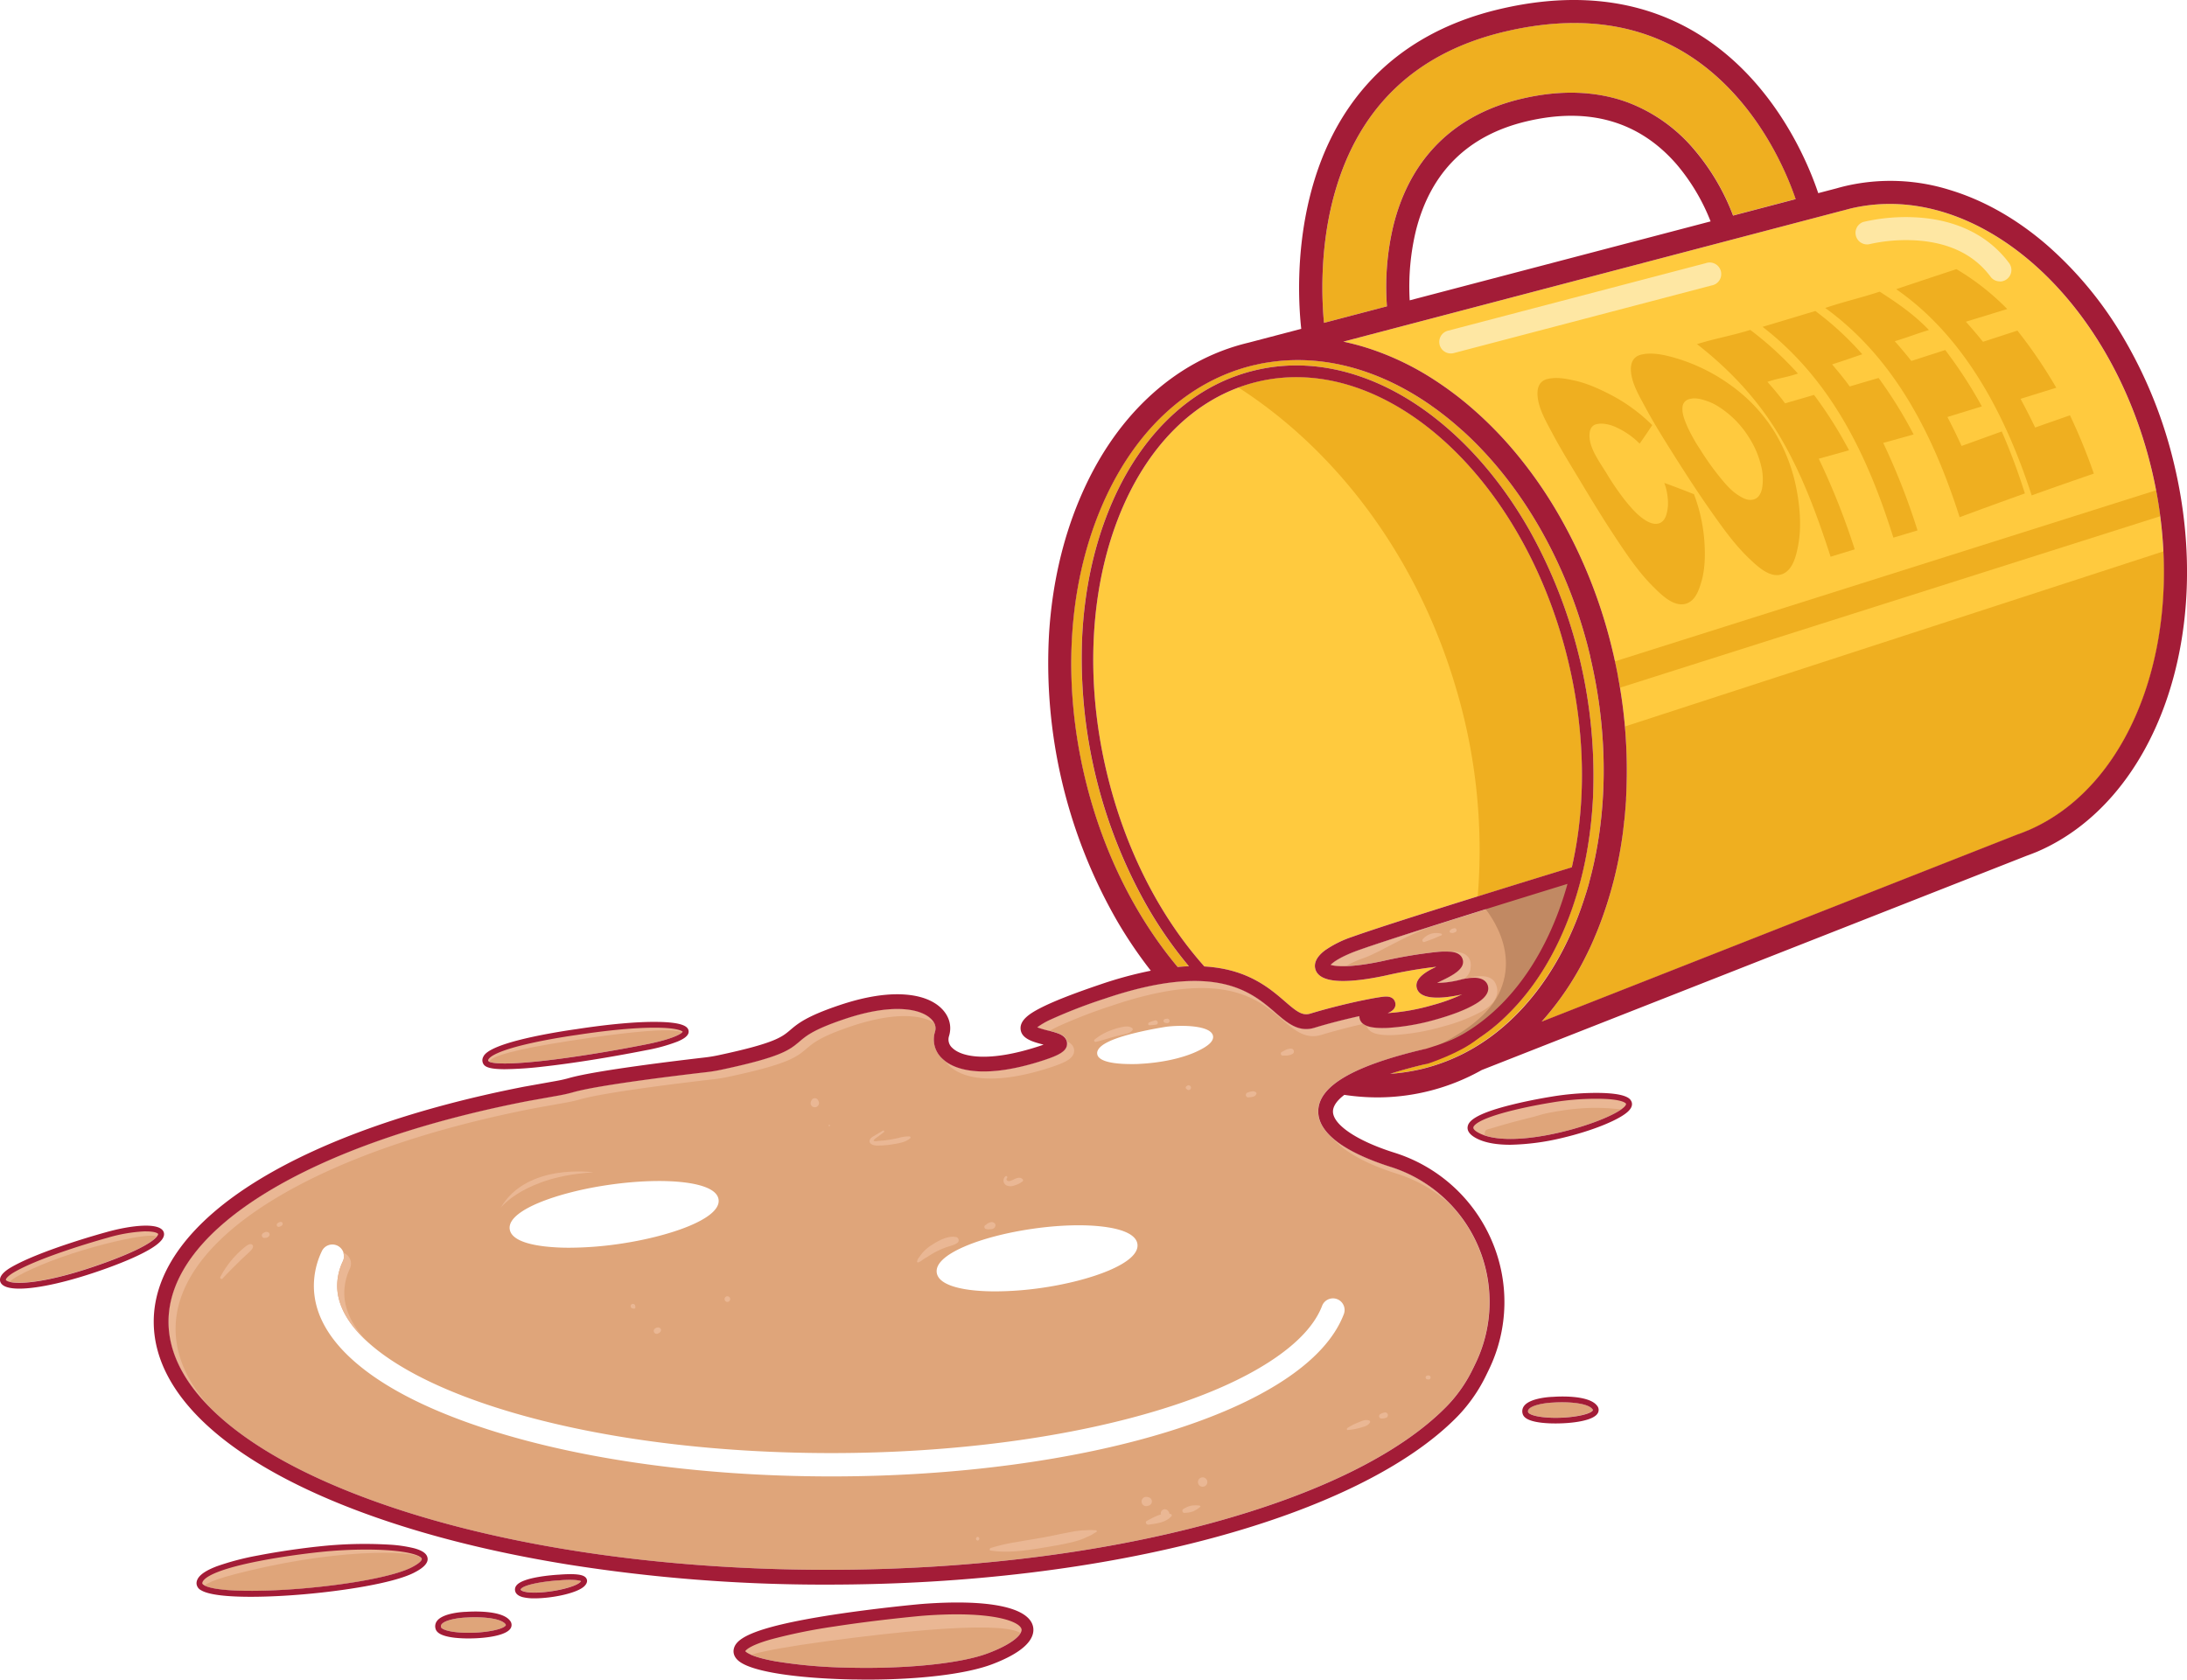 <svg xmlns="http://www.w3.org/2000/svg" width="1080" height="829.68" viewBox="0 0 1080 829.68"><g id="Слой_2" data-name="Слой 2"><g id="coffee_324782698"><g id="coffee_324782698-2" data-name="coffee_324782698"><path d="M1062.61 232.33c18.63 78.47-7.67 154.94-61.16 177.87h-.07c-1.48.63-3 1.24-4.57 1.8h-.08L761.3 504.65a145.39 145.39.0 0 0 22.05-32.73l.15-.3c.45-.9.89-1.8 1.32-2.72l.24-.52c.34-.73.68-1.46 1-2.2l.42-.92c.35-.77.68-1.55 1-2.34l.44-1c.06-.16.13-.31.19-.47.28-.66.56-1.33.83-2 .09-.22.17-.44.26-.67a199.47 199.47.0 0 0 12.43-49v-.19c.14-1.14.27-2.27.4-3.41l.06-.61c.12-1.08.23-2.16.33-3.25l.06-.67c.09-1 .17-1.93.25-2.9.0-.2.0-.4.0-.6.06-.74.11-1.49.16-2.24l.06-1c0-.25.0-.5.05-.75.06-1.13.12-2.26.17-3.39.0-.13.0-.26.0-.38a248.38 248.38.0 0 0-4.15-56.14v-.18l-.3-1.58c0-.22-.09-.44-.13-.66l-.27-1.34c-.06-.3-.12-.6-.19-.91l-.24-1.18-.24-1.1c-.07-.34-.15-.69-.22-1l-.3-1.35-.18-.81-.51-2.17a249.72 249.72.0 0 0-27.46-69 218.27 218.27.0 0 0-21.45-30.38l-1.49-1.74a188.61 188.61.0 0 0-19.76-19.72 166.56 166.56.0 0 0-18.23-13.64 137.52 137.52.0 0 0-32.69-15.57l-1.73-.54c-.76-.23-1.53-.44-2.29-.66l-.63-.18-1.89-.5-.44-.12-2.26-.55-.57-.13-1.81-.4-.38-.08L910 104h.12c1.27-.36 2.51-.69 3.71-1C975.49 88.39 1042.22 146.4 1062.61 232.33z" fill="#ffca3e"/><path d="M886.78 98.32l-30.91 8.12a110.67 110.67.0 0 0-19-32.36A79.72 79.72.0 0 0 803.84 50.6c-15.58-5.74-33.24-6.35-52.51-1.8C732.9 53.14 718 61.72 706.87 74.27c-8.83 10-15.15 22.51-18.78 37.14a130.18 130.18.0 0 0-3.2 39.91l-31.09 8.16c-1-10.92-2.13-34.73 4.22-60 11.33-45 40-73.28 85.26-83.93C791 4.36 829.84 15.59 858.72 49 875 67.73 883.45 88.66 886.78 98.32z" fill="#efaf20"/><path d="M803 545.19c.19.33-.34 1-.58 1.28-2.85 3.32-15.55 9-31.85 12.85-17.91 4.21-32.5 4.37-40 .44-2-1-3-2-2.91-2.81s1.52-4 19.29-8.41c9.63-2.4 19.24-3.9 19.34-3.92h0a132.58 132.58.0 0 1 22-1.87h.15C801.21 542.76 802.84 544.94 803 545.19z" fill="#dfa57a"/><path d="M786.64 394.43a248.62 248.62.0 0 0-31.52-132.78c-10.8-18.94-23.7-35.2-38.33-48.34s-30.43-22.59-46.75-27.9c-17-5.53-33.88-6.38-50.18-2.51s-31 12.21-43.7 24.8c-12.19 12.07-22 27.52-29.22 45.93S535.55 292.27 534.42 314a248.43 248.43.0 0 0 31.51 132.78 206.34 206.34.0 0 0 21.12 30.48c-1.83.06-3.69.17-5.58.34-20.73-24.79-37.09-57-45.82-93.76-11.1-46.77-8.33-93.8 7.8-132.43 15.87-38 42.79-63.26 75.81-71.09h.08l1.41-.32.48-.11 1-.22.5-.09 1.08-.21.42-.08 1.35-.23h.14c27.53-4.5 55.67 3.59 80.8 21.14h.06l1.25.89 1.27.92.87.64 1.74 1.31.35.26q3.43 2.64 6.82 5.55c1 .81 1.88 1.63 2.81 2.46l.27.24 1 .87.66.61.47.44c27.08 25.25 49 62.07 60.19 105.62v.09c.15.62.31 1.24.47 1.86l.09.38c.17.67.33 1.34.49 2a1.6 1.6.0 0 0 0 .21h0c.28 1.18.55 2.36.81 3.53l.09.41c8.06 36.64 7.57 74.22-1.36 107v.09c-.3 1.08-.6 2.16-.91 3.23.0.08.0.16-.08.24-.31 1.07-.64 2.14-1 3.19a1 1 0 0 1-.05.16c-10.89 34.53-31 61.51-56.53 76h0a93.33 93.33.0 0 1-39.88 12c5.26-1.69 11.48-3.4 18.85-5.11l-.19-.79a92.26 92.26.0 0 0 39.74-23.75c12.19-12.08 22-27.53 29.22-45.93S785.5 416.21 786.64 394.43z" fill="#efaf20"/><path d="M786.35 696c.3.41.23.54.18.64-1.37 2.41-14.07 4.55-24.71 3.35-5.53-.62-7.09-1.91-7.22-2.35a1.56 1.56.0 0 1 .21-1.46c1.6-2.23 8.37-3.26 12.26-3.39h.06c1.25-.09 2.69-.14 4.21-.14C777.26 692.65 784.41 693.47 786.35 696z" fill="#dfa57a"/><path d="M774.09 436.68q-2.31 8.25-5.36 16.06c-13.53 34.55-36.46 57.88-64.88 66.15l-.15-.67c-35 8.12-52.27 18-52.74 30.31-.23 5.84 3.42 11.41 10.84 16.57 6 4.17 14.5 8.06 24.6 11.23a70 70 0 0 1 42.36 96.86c-.6 1.26-1.23 2.55-1.87 3.84a69.74 69.74.0 0 1-8.38 13l-.1.12c-1.41 1.73-2.78 3.27-4.19 4.71-22.91 23.29-63.42 43.26-117.16 57.77-55.29 14.92-120.41 22.81-188.33 22.81-87.49.0-169.69-13-231.45-36.72-29.81-11.43-53.16-24.69-69.4-39.41s-24.67-30.45-24.67-46.41c0-22.44 16.72-44.51 48.36-63.85s76.21-34.9 129.23-45.2l15.11-2.7c2.5-.45 4.93-1 7.22-1.65 12.86-3.64 53.53-8.49 65.7-9.89 2.41-.27 4.84-.67 7.21-1.17 29.78-6.33 33.81-9.75 38.91-14.08 3.22-2.74 6.88-5.85 21.83-10.89 23.62-8 37.67-5.34 43-.21 2 1.91 2.64 4.1 2 6.34a12.85 12.85.0 0 0 3.48 13.24c3.89 3.81 10.18 6 18.2 6.37 8.81.39 19.43-1.41 31.56-5.35 8-2.61 12.08-4.64 12-8.49-.07-2.15-1.54-3.79-4.35-4.86a45.31 45.31.0 0 0-4.94-1.44 51.61 51.61.0 0 1-5.44-1.61 37.1 37.1.0 0 1 6.8-3.92 253.3 253.3.0 0 1 26.59-10.26c54.73-18.55 72.43-3.26 84.15 6.86 5.92 5.12 11.51 10 19.49 7.51 7.2-2.21 15.35-4.24 22.06-5.72a4.66 4.66.0 0 0 .2 1.48c1.07 3.35 5.26 4.7 13.62 4.35a110.83 110.83.0 0 0 24.24-4.24A85.24 85.24.0 0 0 728 496.3c2-1.13 8-4.59 6.78-9.28-.36-1.37-1.62-3.71-6-4a26.75 26.75.0 0 0-7.85 1 49.68 49.68.0 0 1-11.19 1.53c.69-.38 1.51-.81 2.5-1.28 5.67-2.7 11.58-6 10-10.56-.68-2-2.54-3.19-5.53-3.54a38 38 0 0 0-7.26.08A232.16 232.16.0 0 0 683 474.69c-15.92 3.43-23.41 2.74-25.89 1.92 1.28-1.37 4.93-4.05 13.07-7C689.44 462.75 754.83 442.59 774.09 436.68zM663.62 649.15a5.74 5.74.0 1 0-10.73-4.1c-3.62 9.45-12.24 18.67-25.64 27.4C613.62 681.34 595.7 689.28 574 696c-45.07 14-103.09 21.78-163.36 21.78-66.11.0-128.19-9.08-174.79-25.58-44.08-15.6-69.36-36.42-69.36-57.12a28.35 28.35.0 0 1 2.78-12 5.75 5.75.0 1 0-10.43-4.83A39.82 39.82.0 0 0 155 635.12c0 13.73 7.3 26.79 21.69 38.84 13.12 11 31.73 20.77 55.33 29.12 47.8 16.92 111.23 26.23 178.62 26.23 61.4.0 120.64-7.91 166.78-22.3 22.72-7.07 41.6-15.46 56.12-24.93C649 672 659.12 660.92 663.62 649.15zM590.55 519.62c6.37-2.88 9.12-5.54 8.41-8.15-1.32-4.84-14.51-5.23-22.51-4.35h0c-.07.0-7.78 1.15-15.74 3.09-11.14 2.72-17.23 5.57-18.62 8.72a3 3 0 0 0 .71 3.51c2.72 2.69 10.46 3.18 15.76 3.18 1.79.0 3.29.0 4.24-.1C573.23 525 583.36 522.86 590.55 519.62zM514.24 636.2c24-3.42 48.8-12.19 47.45-21.69-.61-4.28-6.37-7.23-16.65-8.54-9.57-1.22-22-.87-35 1s-25 5-33.85 8.83c-9.51 4.14-14.21 8.58-13.6 12.86.92 6.49 13.47 9.24 29 9.24A164.54 164.54.0 0 0 514.24 636.2zM305.37 614.52c25-3.57 50.83-12.49 49.48-22-.78-5.44-9.82-7.62-17.28-8.49-9.95-1.16-22.86-.74-36.38 1.18s-26 5.14-35.26 9c-6.91 2.92-15 7.54-14.21 13s9.82 7.61 17.27 8.48a105.93 105.93.0 0 0 12.16.65A174.53 174.53.0 0 0 305.37 614.52z" fill="#dfa57a"/><path d="M504.48 804.73c.41 1.79-2.52 6.59-16.46 11.91-13.49 5.14-41.14 7.93-70.45 7.1a246.06 246.06.0 0 1-34.58-3.1c-11.9-2.14-14.48-4.44-14.94-5 .36-.6 2.43-3 13.33-6a267.77 267.77.0 0 1 30.55-6.18c21.6-3.35 43.14-5.27 43.81-5.33C489.59 795.49 503.6 800.78 504.48 804.73z" fill="#dfa57a"/><path d="M323.58 507.65c9.7.0 13 1.35 13.55 2-.51.93-4.59 3.59-18.49 6.33-18.13 3.58-36.65 6.52-50.81 8.08-23.91 2.64-26.42.39-26.62.15a.76.76.0 0 1 0-.82c.58-1.19 4-4.39 22.75-8.42 10.57-2.28 20.85-3.67 20.95-3.69h0c15.27-2.35 28.48-3.58 38.25-3.58z" fill="#dfa57a"/><path d="M287 781a2.11 2.11.0 0 1-.32.39c-3.37 3.48-21.34 6.54-27.86 4.75-1.22-.34-1.61-.74-1.65-.9s0-.17.12-.38c1.72-2.3 12.29-3.88 19.24-4.27h.06c1.66-.16 3.33-.23 4.83-.23C284.07 780.39 286.24 780.62 287 781z" fill="#dfa57a"/><path d="M249.56 802.23c.31.41.23.54.18.64-1.37 2.4-14.07 4.54-24.71 3.35-5.53-.62-7.08-1.91-7.22-2.35a1.56 1.56.0 0 1 .21-1.46c1.61-2.23 8.38-3.27 12.26-3.39h.06c1.26-.09 2.7-.14 4.22-.14C240.49 798.87 247.62 799.68 249.56 802.23z" fill="#dfa57a"/><path d="M208.31 770c.16.54-.72 2-5.07 4.28-8.29 4.25-29.47 8.34-54 10.43-24.05 2-43.55 1.38-48.5-1.64-.26-.16-.86-.57-.86-.93.0-1.29 2-5.9 28.14-11 14.43-2.82 29.06-4.35 29.21-4.36h0a221.42 221.42.0 0 1 23.54-1.3c3.89.0 7.61.11 11 .36C204.12 766.69 208 768.83 208.31 770z" fill="#dfa57a"/><path d="M78.12 609.6s.15 4.54-26 14c-17.84 6.49-29.59 8.81-36.31 9.61-9.65 1.16-12.64-.34-12.93-1-.11-.24.33-1.68 4.39-4 14.39-8.2 45.41-16.73 45.72-16.81h0a78.22 78.22.0 0 1 18.17-3.18h.88C76.71 608.3 78 609.31 78.12 609.6z" fill="#dfa57a"/><path d="M774.54 327.17c8.31 35 8.79 70.07 1.65 101.24-10.33 3.16-87.19 26.75-108.46 34.37a53.31 53.31.0 0 0-13.44 6.67c-5 3.76-5.36 7.12-4.74 9.26 1 3.56 4.93 5.52 11.64 5.83 5.87.27 13.73-.65 23.36-2.72a228.67 228.67.0 0 1 24.71-4.26l-.19.09c-3.36 1.6-11.25 5.36-9.3 10.84 2.36 6.66 16.91 3.95 22.25 2.71a88.23 88.23.0 0 1-14.68 5.31 103.56 103.56.0 0 1-22.08 3.94l.77-.35c3.57-1.7 3.2-4.17 2.87-5.15-.42-1.29-1.59-2.79-4.7-2.67-.79.0-1.82.15-3.16.34-2.4.36-5.69 1-9.51 1.8-8.32 1.78-17.47 4.12-24.48 6.27-3.95 1.21-6.87-1.11-12.59-6.06-6.13-5.29-14.53-12.56-28.74-15.73a69.66 69.66.0 0 0-11-1.5c-22.5-25.28-39.39-58.73-48.26-96.1-21.68-91.37 11.82-177.85 74.68-192.77a82 82 0 0 1 19-2.21C697.33 186.32 755 244.93 774.54 327.17z" fill="#ffca3e"/><path d="M720.72 491.82l1.3-.62-1.21.27z" fill="#efaf20"/><path d="M774.54 327.17C755 244.93 697.33 186.32 640.15 186.32a82 82 0 0 0-19 2.21 79.75 79.75.0 0 0-9.55 2.9c48.17 31 87.84 82.84 107.14 147.57a280.24 280.24.0 0 1 11 103.75c21.73-6.78 41.5-12.85 46.39-14.34C783.33 397.24 782.85 362.16 774.54 327.17z" fill="#efaf20"/><path d="M1064.72 242.19 797.59 326.66c0 .22.09.44.14.66l.24 1.1.24 1.18c.07.31.13.61.19.91l.27 1.34c0 .22.08.44.13.66l.3 1.58v.18c.34 1.8.65 3.59 1 5.39L1066.77 255Q1065.95 248.63 1064.72 242.19z" fill="#efaf20"/><path d="M803.28 390.41c0 .12.0.25.0.38.0 1.13-.11 2.26-.17 3.39.0.25.0.5-.05.75l-.06 1c0 .75-.1 1.5-.16 2.24.0.2.0.4.0.6-.08 1-.16 1.93-.25 2.9l-.06.67c-.1 1.09-.21 2.17-.33 3.25l-.06.61c-.13 1.14-.26 2.27-.4 3.41v.19a199.47 199.47.0 0 1-12.43 49c-.09.23-.17.45-.26.67-.27.67-.55 1.34-.83 2-.06.16-.13.31-.19.47l-.44 1c-.34.79-.67 1.57-1 2.34l-.42.92c-.33.74-.67 1.47-1 2.2l-.24.52c-.43.92-.87 1.82-1.32 2.72l-.15.3a145.39 145.39.0 0 1-22.05 32.73l235.43-92.59h.08c1.55-.56 3.09-1.17 4.57-1.8h.07c44.32-19 70-74.75 66.87-137.94L802.53 358.84A243.5 243.5.0 0 1 803.28 390.41z" fill="#efaf20"/><path d="M679.55 528S727.89 515.52 740 491.2s-9.67-46.06-9.67-46.06l47.86-13.78s-12.09 45.25-28 59.84S716.53 522 679.55 528z" fill="#c18963"/><path d="M722.34 474.09c1.08 4.37-4.64 7.52-10.13 10.14-1 .47-1.81.9-2.5 1.28A49.68 49.68.0 0 0 720.9 484c.72-.18 1.42-.33 2.09-.46 2.26-1.81 3.57-3.89 2.73-6.35A4.92 4.92.0 0 0 722.34 474.09z" fill="#eab794"/><path d="M170 619a4.34 4.34.0 0 0-.5-.2 5.72 5.72.0 0 1-.2 4.33 28.35 28.35.0 0 0-2.78 12c0 9.21 5 18.43 14.42 27.21-7.15-7.72-10.92-15.72-10.92-23.71a28.32 28.32.0 0 1 2.78-12A5.75 5.75.0 0 0 170 619z" fill="#eab794"/><path d="M664.49 477.26a56.67 56.67.0 0 1 9.2-4.11c8.44-3 22.53-12.54 37.91-17 0 0-31.77 10.08-41.41 13.54-8.14 2.91-11.79 5.59-13.07 7A23 23 0 0 0 664.49 477.26z" fill="#eab794"/><path d="M688.57 511.27A110.83 110.83.0 0 0 712.81 507a85.24 85.24.0 0 0 18.64-7.23c2-1.13 8-4.59 6.78-9.28a5 5 0 0 0-3.51-3.53v0c1.22 4.69-4.8 8.15-6.78 9.28a85.24 85.24.0 0 1-18.64 7.23 110.83 110.83.0 0 1-24.24 4.24c-4.58.19-7.91-.13-10.16-1a.94.94.0 0 1 0 .16C676 510.27 680.21 511.61 688.57 511.27z" fill="#eab794"/><path d="M468.67 526.35c3.89 3.81 10.18 6 18.19 6.37 8.82.39 19.44-1.41 31.57-5.35 8-2.61 12.08-4.64 12-8.49-.06-2-1.29-3.51-3.66-4.58a4.87 4.87.0 0 1 .17 1.08c.12 3.85-3.93 5.88-12 8.49-12.13 3.94-22.75 5.74-31.56 5.35-6.87-.3-12.46-2-16.37-4.83A15.22 15.22.0 0 0 468.67 526.35z" fill="#eab794"/><path d="M518.26 509.25c1.06-.62 2.43-1.35 4.2-2.2A253.84 253.84.0 0 1 549 496.79c54.74-18.55 72.44-3.26 84.15 6.86 5.93 5.12 11.52 10 19.5 7.51 6.64-2 14.08-3.92 20.46-5.36a4.73 4.73.0 0 1-1.7-2.38 4.66 4.66.0 0 1-.2-1.48c-6.71 1.48-14.86 3.51-22.06 5.72-8 2.44-13.57-2.39-19.49-7.51C618 490 600.28 474.74 545.55 493.29A253.3 253.3.0 0 0 519 503.55a37.1 37.1.0 0 0-6.8 3.92 51.61 51.61.0 0 0 5.44 1.61z" fill="#eab794"/><path d="M86.71 656.41c0-22.44 16.72-44.51 48.36-63.85s76.21-34.9 129.23-45.2l15.11-2.7c2.5-.45 4.93-1 7.21-1.65 12.86-3.64 53.54-8.49 65.71-9.89 2.41-.27 4.84-.67 7.21-1.17 29.78-6.33 33.81-9.75 38.91-14.08 3.22-2.74 6.88-5.85 21.83-10.89 21.11-7.13 34.57-5.77 41-1.75a7.7 7.7.0 0 0-1.51-2c-5.28-5.13-19.33-7.76-43 .21-14.95 5-18.61 8.15-21.83 10.89-5.1 4.33-9.13 7.75-38.91 14.08-2.37.5-4.8.9-7.21 1.17-12.17 1.4-52.84 6.25-65.7 9.89-2.29.65-4.72 1.2-7.22 1.65l-15.11 2.7c-53 10.3-97.7 25.93-129.23 45.2s-48.36 41.41-48.36 63.85c0 15.18 7.51 30 22.33 44.23C93 684 86.71 670.34 86.71 656.41z" fill="#eab794"/><path d="M716.78 595.48a70.36 70.36.0 0 0-30.38-19.15c-10.1-3.17-18.61-7.06-24.6-11.23-1.2-.83-2.3-1.68-3.3-2.53a34.21 34.21.0 0 0 6.8 6c6 4.17 14.5 8.06 24.6 11.23A70.35 70.35.0 0 1 716.78 595.48z" fill="#eab794"/><path d="M725.82 479.8s3.68-10.18-9.13-9.67S725.82 479.8 725.82 479.8z" fill="#eab794"/><path d="M736.77 495.7s4.63-4.44 1.62-10.19-13.67-2.28-13.67-2.28l4.13 8z" fill="#eab794"/><path d="M244.65 526.53s-18.19-3.87 36.21-12.31 58.77-4.94 55.55-2.05c0 0 5.72-3-1-4.52s-36-2.84-56.72 2.9-36.88 8.43-38.4 11.73S244.65 526.53 244.65 526.53z" fill="#eab794"/><path d="M247.26 596.62s11.86-15.63 45.81-17.51C293.07 579.11 260.2 574.26 247.26 596.62z" fill="#eab794"/><path d="M105.66 785.85S84.23 784.19 131.22 774s83.26-7.53 76.31-2.64c0 0 6.53-3.55-3.76-5.94s-36-.3-48.59.0S110 772 104 775.65 93.07 784.12 105.66 785.85z" fill="#eab794"/><path d="M6.8 635.52S-4.67 635.52 20 625s67-19.62 56-11.46c0 0 10.2-6.14-3-6.39s-37.32 6-44.36 10.33S1 627.81 2.1 632.32 6.8 635.52 6.8 635.52z" fill="#eab794"/><path d="M381.63 823.89s-50-2.9 27.3-13.26 101.11-7.39 95.59.0c0 0 16.7-16.34-28.24-16S388.37 804.88 382 806.3 350.44 814.53 381.63 823.89z" fill="#eab794"/><path d="M409.3 556.17l.31.05c.37.06.43-.5.07-.5h-.32a.26.26.0 0 0 0 .51h.32c.36.0.31-.56-.07-.5h-.31a.2.2.0 0 0 0 .39z" fill="#eab794"/><path d="M400.54 544.31v.35c.46-.59.91-1.19 1.37-1.79h-.06a1.67 1.67.0 0 0-.71.37 1.58 1.58.0 0 0-.53.59 1.44 1.44.0 0 0-.25.77 1.56 1.56.0 0 0 0 .83 2.08 2.08.0 0 0 .53.92 2.08 2.08.0 0 0 3.55-1.47 2.11 2.11.0 0 0-.61-1.47 2.29 2.29.0 0 0-1-.56c.46.6.91 1.2 1.37 1.79v-.35a1.31 1.31.0 0 0-.16-.7 1.38 1.38.0 0 0-.37-.58 1.86 1.86.0 0 0-1.29-.54 1.89 1.89.0 0 0-1.29.54l-.28.37a1.8 1.8.0 0 0-.25.91z" fill="#eab794"/><path d="M436 558.52c-1.42.83-2.83 1.66-4.24 2.52-.78.48-1.8 1-2.17 1.89-.85 2.08 1.6 2.85 3.15 2.92a43.5 43.5.0 0 0 8.75-.72c2.68-.43 5.88-1 8-2.87.37-.33.05-.87-.38-.91a19.73 19.73.0 0 0-5.59.8c-2.12.46-4.23.89-6.39 1.14-1 .11-2 .19-3 .26-.59.0-2.08.42-2.61.0s1.69-1.82 2.16-2.17c.94-.69 1.86-1.41 2.78-2.13.44-.33.06-1-.44-.75z" fill="#eab794"/><path d="M496.51 581.09a2.69 2.69.0 0 0 .59 4.49 4.92 4.92.0 0 0 3.84.0 12.43 12.43.0 0 0 4.06-2 .78.78.0 0 0 0-1.1c-1.1-1.09-2.49-.71-3.78-.16a20.08 20.08.0 0 1-2.12.94 2.16 2.16.0 0 1-1.33.12c-.48-.18-1.1-.79-.53-1.37s-.16-1.37-.73-.95z" fill="#eab794"/><path d="M359.2 643.1a1.39 1.39.0 0 0 0-2.78 1.39 1.39.0 0 0 0 2.78z" fill="#eab794"/><path d="M324.59 658.83a3.65 3.65.0 0 0 .82-.34 1.8 1.8.0 0 0 .88-1.1L326 658a1.31 1.31.0 0 0 .4-.69 1.23 1.23.0 0 0-.55-1.34 1.61 1.61.0 0 0-.52-.18 2.35 2.35.0 0 0-.59.0h.69a2.1 2.1.0 0 0-1.9.44 1.41 1.41.0 0 0-.58 1.78 1.43 1.43.0 0 0 1.68.82z" fill="#eab794"/><path d="M312.24 646.3a4.46 4.46.0 0 0 .89.14.66.66.0 0 0 .64-.65 4.35 4.35.0 0 0-.13-.88 1.13 1.13.0 1 0-1.4 1.39z" fill="#eab794"/><path d="M109.9 631.58c2.71-3 5.7-5.88 8.58-8.75 1.46-1.46 3-2.78 4.49-4.22.75-.74 2.84-2.56 1.63-3.7s-3.3.82-4.18 1.51a45.86 45.86.0 0 0-4.47 4.24 46.82 46.82.0 0 0-7.12 10.09c-.37.66.54 1.43 1.07.83z" fill="#eab794"/><path d="M130.58 611.5c.95.0 2.12-.22 2.4-1.31l-.61.8a3.28 3.28.0 0 0 .45-.37 1.23 1.23.0 0 0-.54-2 3.68 3.68.0 0 0-.58-.06l.94.39a1.6 1.6.0 0 0-1.69-.32 5.16 5.16.0 0 0-1 .52 1.28 1.28.0 0 0 .65 2.39z" fill="#eab794"/><path d="M137.87 606a3.31 3.31.0 0 0 1.45-.75 1 1 0 0 0-.7-1.7 2 2 0 0 0-.68.19l-.28.12a3.17 3.17.0 0 0-.54.36 1 1 0 0 0-.4 1.22 1 1 0 0 0 1.15.56z" fill="#eab794"/><path d="M489.13 765.93c8.72 1.35 18-.07 26.65-1.52 4.45-.75 9-1.49 13.34-2.56a35.86 35.86.0 0 0 6.19-1.94l3.07-1.4c1.06-.47 1.94-1.23 3-1.7a.51.51.0 0 0-.25-.94c-1.08.09-2.19-.15-3.29-.06s-2.21.11-3.3.15a48.36 48.36.0 0 0-6.46.95c-4.36.79-8.68 1.8-13 2.57s-8.54 1.43-12.8 2.2a90.47 90.47.0 0 0-13.08 3c-.55.19-.69 1.16.0 1.27z" fill="#eab794"/><path d="M567.17 753.14c3.91-.55 8.41-1 11.27-4.11a.7.7.0 0 0-.31-1.16c-4.26-.86-8.18 1.47-11.75 3.39-1.11.6-.28 2 .79 1.88z" fill="#eab794"/><path d="M585 747.29a11.93 11.93.0 0 0 4.3-.77 13.93 13.93.0 0 0 3.4-2.19c.26-.22.0-.55-.24-.58a13.94 13.94.0 0 0-4.13.0 11.93 11.93.0 0 0-3.87 1.6 1.06 1.06.0 0 0 .54 2z" fill="#eab794"/><path d="M633.35 521.47c.83-.08 1.66.0 2.5-.1a7.87 7.87.0 0 0 2.44-.76 1.42 1.42.0 0 0-.72-2.63 7.44 7.44.0 0 0-2.5.56c-.77.32-1.45.81-2.2 1.15a1 1 0 0 0 .48 1.78z" fill="#eab794"/><path d="M541.15 514.67c3.15-.73 6.24-1.82 9.37-2.63 1.55-.4 3.09-.77 4.65-1.11s2.93-.67 4-1.94a.77.77.0 0 0-.15-1.18c-1.38-1-2.94-.84-4.54-.54a31.16 31.16.0 0 0-5.11 1.4 28.09 28.09.0 0 0-8.83 4.85c-.55.48.0 1.29.66 1.15z" fill="#eab794"/><path d="M567.69 506.43a24.09 24.09.0 0 0 3.28-.3c1.36-.31.78-2.35-.57-2.08a21 21 0 0 0-2.9 1c-.71.25-.66 1.47.19 1.4z" fill="#eab794"/><path d="M575.22 505.18a5.45 5.45.0 0 0 1.25.21 1.11 1.11.0 0 0 1.09-1.09 1.13 1.13.0 0 0-1.09-1.1 5.45 5.45.0 0 0-1.25.21.93.93.0 0 0 0 1.77z" fill="#eab794"/><path d="M616.47 542.06c1.25-.11 3.42-.11 3.84-1.61l-.4.52.2-.14c.5-.34.53-1.29-.18-1.42.14.14.09.11-.15-.1a4.68 4.68.0 0 0-.48-.18 3.4 3.4.0 0 0-1.19.0 11.2 11.2.0 0 0-2 .55 1.23 1.23.0 0 0-.87 1.33 1.2 1.2.0 0 0 1.19 1.06z" fill="#eab794"/><path d="M482.79 761a.92.92.0 0 0 0-1.83.92.92.0 0 0 0 1.83z" fill="#eab794"/><path d="M567.34 739.68a4.78 4.78.0 0 0-1.3-.27 2.31 2.31.0 0 0-1.16.31 2.28 2.28.0 0 0-.83.83 2.38 2.38.0 0 0-.32 1.16 2.89 2.89.0 0 0 .32 1.17 2.25 2.25.0 0 0 .83.82A2.32 2.32.0 0 0 566 744a4.87 4.87.0 0 0 1.3-.28 2.14 2.14.0 0 0 1.09-.75 2 2 0 0 0 .45-1.28 2.46 2.46.0 0 0-.28-1.06 2.18 2.18.0 0 0-1.26-1z" fill="#eab794"/><path d="M575.53 749.79a2 2 0 0 0 1.38-.57 2 2 0 0 0 .57-1.38 2 2 0 0 0-.57-1.38 2 2 0 1 0-2.76 2.76 2 2 0 0 0 1.38.57z" fill="#eab794"/><path d="M593.9 734.41a2.39 2.39.0 0 0 1.64-.68 2.32 2.32.0 0 0 0-3.28 2.4 2.4.0 0 0-1.64-.69 2.35 2.35.0 0 0-1.64.69 2.32 2.32.0 0 0 0 3.28 2.39 2.39.0 0 0 1.64.68z" fill="#eab794"/><path d="M453.49 623.58a6 6 0 0 0 2-1.19c.76-.51 1.52-1 2.3-1.43 1.58-1 3.12-2 4.76-2.8a38.83 38.83.0 0 1 5-2.13c1.75-.62 3.58-.95 5.12-2a1.62 1.62.0 0 0-.38-2.92c-3.91-.91-8.56 1.57-11.77 3.62a21.66 21.66.0 0 0-4.66 3.76 23 23 0 0 0-1.87 2.42 5 5 0 0 0-1.12 2.23.48.48.0 0 0 .6.46z" fill="#eab794"/><path d="M487.14 607.12h.54l-.83-.34a1.75 1.75.0 0 0 1.1.5c.18.0.36-.05.53-.05s.5.0.76.0a3.77 3.77.0 0 0 1.24-.31 2 2 0 0 0 1.08-1.37 1.24 1.24.0 0 0-.32-1.21 2.15 2.15.0 0 0-1.41-.68 3.48 3.48.0 0 0-1.45.39 3.09 3.09.0 0 0-1.83 1.58l.54-.7-.49.22a1.09 1.09.0 0 0 .54 2z" fill="#eab794"/><path d="M733.27 559.32c0 .2.09-.35.0-.17a3.06 3.06.0 0 1 .55-.91 6.34 6.34.0 0 1 1.78-.61c2.4-.71 4.8-1.44 7.21-2.14 4.67-1.35 9.37-2.51 14.08-3.7 2.34-.59 4.63-1.41 7-1.89s4.91-.94 7.39-1.31a113.32 113.32.0 0 1 14.12-1.31c2.75-.07 5.51.0 8.25.13s5.48.57 8.23.6c2.29.0 2.54-3.13.52-3.84-5-1.74-10.9-1.88-16.17-1.95a114.49 114.49.0 0 0-16.24 1c-2.74.36-5.46.79-8.18 1.27s-5.37.71-8 1.34c-5.35 1.27-10.66 2.74-15.93 4.3-2.76.82-6 1.41-8.24 3.32s-2.82 5.44-.41 7.56c1.4 1.24 4.22.53 4-1.67z" fill="#eab794"/><path d="M705.48 679.43c-.25.0-.5.0-.76.07l-.23.1a.72.72.0 0 0-.27.25.94.94.0 0 0-.21.58 1.2 1.2.0 0 0 .14.49.94.94.0 0 0 .57.44c.26.0.51.0.76.07a1 1 0 0 0 0-2z" fill="#eab794"/><path d="M665.63 706.35a26.67 26.67.0 0 0 6.07-1.08c1.74-.49 3.84-.93 4.82-2.58a.69.69.0 0 0-.4-1c-1.78-.71-3.78.29-5.44 1a26.2 26.2.0 0 0-5.32 2.73c-.4.28-.3 1 .27 1z" fill="#eab794"/><path d="M682.16 700.7a5.77 5.77.0 0 0 2.57-.47 1.37 1.37.0 0 0-.68-2.54 5.68 5.68.0 0 0-2.46.87 1.15 1.15.0 0 0 .57 2.14z" fill="#eab794"/><path d="M586.12 538.09h.21l-.5-.39a1.2 1.2.0 0 0 1.27.75 1.28 1.28.0 0 0 .69-.33 1.21 1.21.0 0 0 .35-.84 1.24 1.24.0 0 0-.88-1.15 1.16 1.16.0 0 0-.91.12 1.44 1.44.0 0 0-.52.6l.5-.38h-.21a.8.8.0 0 0-.58.77.79.79.0 0 0 .58.76z" fill="#eab794"/><path d="M703.42 465.3c1.4-.46 2.77-1 4.15-1.5s2.75-1.26 4.17-1.72c.39-.13.46-.79.0-.87a9.33 9.33.0 0 0-4.89.0 9.09 9.09.0 0 0-4.24 2.72c-.51.58.0 1.67.81 1.39z" fill="#eab794"/><path d="M716.78 460.78a.34.34.0 0 1 .2.0l-.58-.24a1.3 1.3.0 0 0 1.25.29 7 7 0 0 0 .91-.33 1 1 0 0 0 .71-1.25 1 1 0 0 0-1.24-.71c-.71.19-1.66.36-1.84 1.2l.38-.49a3.37 3.37.0 0 1-.35.22.72.72.0 0 0-.3.9.74.74.0 0 0 .86.42z" fill="#eab794"/><path d="M1073.74 229.69a225 225 0 0 0-24.76-62.2 184.18 184.18.0 0 0-38.53-46.78c-14.9-12.78-30.9-21.82-47.56-26.87a98.08 98.08.0 0 0-51.65-1.93c-1.34.32-2.74.68-4.15 1.09l-9.2 2.41c-3.41-10.19-12.36-32.82-30.24-53.61-13.95-16.21-30.42-27.88-49-34.7-23.1-8.49-49.34-9.37-78-2.62-27.36 6.43-49.55 19.1-65.95 37.64-13.09 14.81-22.46 33.31-27.86 55-7.09 28.45-5.44 54.54-4.25 65.32l-26.1 6.85C598 173.7 581.16 183 566.59 196.81c-14 13.28-25.29 30.18-33.66 50.24-8.32 19.9-13.31 41.94-14.85 65.5A255.52 255.52.0 0 0 552 455.5a221.08 221.08.0 0 0 16.31 24 197.15 197.15.0 0 0-25.1 6.84c-13.75 4.66-23.47 8.5-29.7 11.74-4.81 2.5-9.7 5.64-9.53 10 .19 4.95 6 6.58 11.37 7.94-.76.27-1.65.58-2.66.91-23.89 7.76-37.57 5.45-42.41.7a5.53 5.53.0 0 1-1.61-5.9c1.49-4.89.08-9.88-3.86-13.7-4.1-4-10.53-6.33-18.62-6.8-9-.53-19.7 1.27-31.73 5.33-16.28 5.49-20.5 9.08-24.23 12.25-4.14 3.52-7.72 6.55-35.7 12.5-2.15.45-4.34.81-6.53 1.06-12.3 1.42-53.47 6.33-66.86 10.12-2 .58-4.24 1.08-6.5 1.48l-15.14 2.71h-.06c-53.88 10.46-99.4 26.42-131.66 46.14-33.93 20.73-51.86 45-51.86 70.06.0 35.33 35.07 68.22 98.75 92.64 30.47 11.67 65.91 20.84 105.35 27.23a806.38 806.38.0 0 0 128.71 10c68.55.0 134.33-8 190.23-23.07 27-7.28 51-16.06 71.34-26.08C691 723.4 707.52 712.09 719.43 7e2c1.56-1.58 3.12-3.33 4.65-5.21l.1-.13a77.13 77.13.0 0 0 9.25-14.36c.66-1.32 1.3-2.65 1.92-3.94a76.57 76.57.0 0 0 1.15-63.9 77.5 77.5.0 0 0-47.89-43.06c-18.69-5.88-30.61-14-30.35-20.57.06-1.67 1-4.5 5.62-8a109.22 109.22.0 0 0 16.27 1.25 105.34 105.34.0 0 0 51.61-13.53l269-105.81c1.77-.63 3.51-1.32 5.19-2l.16-.07c28.36-12.22 50.84-38.34 63.31-73.57S1083.38 270.29 1073.74 229.69zM658 99.52c11.33-45 40-73.28 85.26-83.93C791 4.36 829.86 15.59 858.74 49c16.25 18.78 24.73 39.71 28 49.37l-30.9 8.12a110.9 110.9.0 0 0-19-32.36A79.78 79.78.0 0 0 803.86 50.6c-15.58-5.74-33.25-6.35-52.52-1.8C732.92 53.14 718 61.72 706.89 74.27c-8.84 10-15.16 22.51-18.79 37.14a130.11 130.11.0 0 0-3.19 39.91l-31.09 8.16C652.78 148.56 651.69 124.75 658 99.52zm38.15 48.84a118.34 118.34.0 0 1 3.09-34.53C706.56 84.89 725 66.75 754 59.91c30.62-7.22 55.53.0 74 21.32a99.52 99.52.0 0 1 16.74 28.13zM651 548.53c-.22 5.84 3.43 11.41 10.84 16.57 6 4.17 14.5 8 24.61 11.23a69.95 69.95.0 0 1 42.35 96.86c-.6 1.26-1.23 2.55-1.87 3.84a70.2 70.2.0 0 1-8.37 13l-.1.12c-1.41 1.73-2.78 3.27-4.2 4.71-22.91 23.29-63.42 43.26-117.16 57.77-55.29 14.92-120.41 22.81-188.33 22.81-87.48.0-169.68-13-231.45-36.72-29.8-11.43-53.15-24.69-69.4-39.41S83.22 668.87 83.22 652.9c0-22.43 16.73-44.5 48.37-63.84s76.2-34.9 129.23-45.2l15.11-2.7c2.5-.45 4.92-1 7.21-1.65 12.86-3.64 53.54-8.49 65.7-9.89 2.42-.27 4.84-.67 7.21-1.17 29.79-6.33 33.82-9.75 38.91-14.08 3.23-2.74 6.89-5.85 21.84-10.89 23.61-8 37.67-5.34 42.94-.21 2 1.9 2.65 4.1 2 6.35a12.82 12.82.0 0 0 3.49 13.23c3.89 3.81 10.18 6 18.19 6.37 8.82.39 19.44-1.41 31.57-5.35 8-2.61 12.08-4.64 11.95-8.48-.07-2.16-1.53-3.8-4.34-4.87a45.31 45.31.0 0 0-4.94-1.44 50.92 50.92.0 0 1-5.44-1.61 37.1 37.1.0 0 1 6.8-3.92 255.22 255.22.0 0 1 26.58-10.26c54.74-18.55 72.44-3.26 84.15 6.86 5.92 5.12 11.52 10 19.49 7.51 7.21-2.21 15.36-4.24 22.06-5.72a4.61 4.61.0 0 0 .21 1.48c1.06 3.35 5.26 4.69 13.61 4.35a110.81 110.81.0 0 0 24.25-4.24c7.73-2.17 14.18-4.67 18.64-7.23 2-1.13 8-4.59 6.77-9.28-.36-1.37-1.61-3.71-6-4a26.71 26.71.0 0 0-7.85 1 49.75 49.75.0 0 1-11.19 1.53c.68-.38 1.5-.81 2.5-1.28 5.66-2.7 11.57-6 10-10.56-.69-2-2.54-3.19-5.53-3.54a38 38 0 0 0-7.26.08A231.79 231.79.0 0 0 683 474.69c-15.92 3.43-23.42 2.75-25.89 1.92 1.28-1.37 4.92-4 13.07-7 19.24-6.9 84.63-27.06 103.89-33a167.91 167.91.0 0 1-5.35 16.06c-13.53 34.55-36.47 57.88-64.88 66.15l-.15-.67C668.7 526.34 651.44 536.26 651 548.53zM776.2 428.41c-10.33 3.16-87.18 26.75-108.45 34.37a53.14 53.14.0 0 0-13.44 6.67c-5 3.76-5.36 7.12-4.75 9.27 1 3.55 4.93 5.51 11.64 5.82 5.87.27 13.73-.65 23.36-2.72a229.08 229.08.0 0 1 24.71-4.26l-.18.09c-3.37 1.6-11.25 5.36-9.31 10.84 2.37 6.66 16.92 3.95 22.25 2.71a88.39 88.39.0 0 1-14.67 5.31 103.53 103.53.0 0 1-22.09 3.94c.29-.12.55-.24.78-.35 3.56-1.7 3.19-4.17 2.87-5.15-.42-1.29-1.59-2.79-4.71-2.67-.78.0-1.82.15-3.15.35-2.4.35-5.69 1-9.52 1.79-8.31 1.78-17.46 4.12-24.47 6.27-4 1.21-6.87-1.11-12.59-6.06-6.14-5.3-14.54-12.55-28.74-15.73a69.82 69.82.0 0 0-11-1.5c-22.5-25.28-39.39-58.73-48.26-96.1-21.69-91.37 11.81-177.85 74.68-192.77a81.9 81.9.0 0 1 19-2.21c57.18.0 114.87 58.61 134.39 140.85C782.86 362.16 783.35 397.24 776.2 428.41zm-74.38 99.71a94.61 94.61.0 0 1-15.3 2.31c5.26-1.69 11.48-3.4 18.84-5.11l-.18-.79a92.29 92.29.0 0 0 39.73-23.75c12.19-12.08 22-27.53 29.22-45.93s11.39-38.64 12.52-60.42a248.49 248.49.0 0 0-31.51-132.78c-10.81-18.94-23.7-35.2-38.34-48.34s-30.43-22.59-46.74-27.9c-17-5.54-33.89-6.38-50.19-2.51s-31 12.21-43.7 24.8c-12.18 12.07-22 27.52-29.22 45.93S535.57 292.27 534.43 314A248.56 248.56.0 0 0 566 446.82a206.29 206.29.0 0 0 21.11 30.48c-1.82.06-3.68.17-5.58.34-20.73-24.79-37.09-57-45.82-93.76-11.1-46.77-8.33-93.8 7.8-132.43 15.87-38 42.79-63.26 75.81-71.09h.09l1.4-.32.48-.11 1-.22.5-.1 1.08-.2.42-.08 1.35-.23h.13c27.53-4.5 55.68 3.59 80.81 21.13v0l1.25.89 1.27.91.88.65c.58.43 1.16.86 1.74 1.31l.34.26q3.45 2.64 6.83 5.55c.94.81 1.88 1.63 2.81 2.46l.27.24 1 .87c.21.21.43.41.65.61l.48.44c27.07 25.25 49 62.07 60.19 105.62v.09c.16.62.32 1.24.47 1.86.0.13.06.26.1.38l.48 2a1.6 1.6.0 0 1 0 .21h0c.27 1.18.54 2.36.8 3.53l.09.41c8.07 36.64 7.58 74.22-1.36 107v.09c-.29 1.08-.59 2.16-.91 3.23l-.07.24c-.32 1.07-.64 2.14-1 3.19.0.05.0.11-.05.16C772 477 752 504 726.4 518.45h0A94.17 94.17.0 0 1 701.82 528.12zM1001.46 410.2h-.07c-1.47.63-3 1.24-4.57 1.8h-.08L761.31 504.65a145.39 145.39.0 0 0 22.05-32.73l.15-.3c.45-.9.89-1.81 1.32-2.72l.25-.52c.34-.73.68-1.46 1-2.2.14-.31.28-.61.41-.92.35-.77.69-1.55 1-2.34l.43-1c.07-.16.14-.31.2-.47.28-.66.55-1.33.82-2l.27-.67a199.91 199.91.0 0 0 12.43-49v-.19c.14-1.14.28-2.27.4-3.41.0-.21.0-.41.07-.62q.18-1.6.33-3.24l.06-.67c.08-1 .17-1.93.24-2.9.0-.2.0-.4.05-.6.0-.74.11-1.49.16-2.24l.06-1c0-.25.0-.5.0-.75.07-1.13.12-2.26.17-3.39.0-.13.0-.26.0-.38a248.38 248.38.0 0 0-4.15-56.14v-.19c-.09-.52-.2-1-.3-1.57.0-.22-.08-.44-.13-.66-.08-.45-.17-.89-.27-1.34l-.18-.91c-.08-.39-.16-.78-.25-1.18s-.15-.74-.23-1.1-.15-.69-.23-1-.2-.9-.3-1.35l-.18-.81c-.16-.72-.33-1.45-.51-2.17a249.72 249.72.0 0 0-27.46-69 217.39 217.39.0 0 0-21.44-30.38l-1.49-1.74a189.57 189.57.0 0 0-19.76-19.72 166.66 166.66.0 0 0-18.24-13.64 137.52 137.52.0 0 0-32.69-15.57l-1.72-.53c-.77-.24-1.53-.46-2.3-.67l-.62-.18-1.9-.5-.44-.12-2.26-.55-.57-.13-1.8-.4-.38-.08L910.05 104h.12c1.26-.36 2.51-.69 3.7-1 61.63-14.63 128.36 43.38 148.76 129.31C1081.26 310.8 1055 387.27 1001.46 410.2z" fill="#a31c37"/><path d="M248.6 528.15h.85a178 178 0 0 0 18.2-1.22c14.32-1.56 33.11-4.54 51.56-8.18a84.56 84.56.0 0 0 15.32-4.23c2.58-1.09 6-2.83 5.5-5.41-.31-1.77-2.24-4.14-15.3-4.32-10.05-.15-24 1.1-40.23 3.6-.44.06-10.64 1.46-21.14 3.71-22.18 4.76-24.11 8.68-24.74 10a3.59 3.59.0 0 0 .11 3.52C239.72 527.31 242.67 528.08 248.6 528.15zm-7.41-4.81c.59-1.19 4-4.4 22.76-8.43 10.57-2.27 20.84-3.66 20.95-3.68h0c15.27-2.34 28.48-3.58 38.24-3.58h.43c9.71.0 13 1.34 13.56 2-.52.93-4.6 3.59-18.5 6.33-18.12 3.58-36.64 6.52-50.8 8.08-23.91 2.64-26.43.4-26.63.15A.76.76.0 0 1 241.19 523.34z" fill="#a31c37"/><path d="M80.87 608.72c-1.65-5.11-16-3.58-28.63.0-1.4.38-31.7 8.72-46.38 17.08-6 3.4-6.32 6.06-5.57 7.69 1 2.07 4.23 3.06 9.25 3.06 9.53.0 25.35-3.58 43.58-10.2 9.7-3.53 17-6.82 21.74-9.77S81.61 611 80.87 608.72zM52.13 623.65c-17.83 6.49-29.58 8.81-36.3 9.61-9.66 1.16-12.65-.35-12.93-1-.11-.24.33-1.68 4.38-4 14.4-8.2 45.41-16.73 45.72-16.81h0a78.13 78.13.0 0 1 18.17-3.18h.88c4.66.0 6 1 6.06 1.3C78.15 609.64 78.29 614.14 52.13 623.65z" fill="#a31c37"/><path d="M788.41 539.86h-.16a135.35 135.35.0 0 0-22.48 1.92c-.55.09-10 1.6-19.55 4-18.39 4.58-21.05 8.32-21.45 10.74-.35 2.16 1.13 4.12 4.42 5.83 4.46 2.32 10.43 3.13 16.58 3.13a118.54 118.54.0 0 0 25.45-3.32c15.62-3.66 29.65-9.45 33.38-13.77 1.75-2 1.45-3.62.89-4.6S803.26 539.89 788.41 539.86zm14 6.61c-2.86 3.32-15.56 9-31.85 12.86-17.91 4.2-32.51 4.36-40.05.43-2-1-3-2-2.91-2.81s1.52-4 19.29-8.42c9.62-2.39 19.24-3.89 19.33-3.91h0a132.36 132.36.0 0 1 22-1.87h.15c12.83.0 14.46 2.2 14.6 2.45S802.66 546.2 802.42 546.47z" fill="#a31c37"/><path d="M204.61 764.82A66.48 66.48.0 0 0 192.05 763a206.63 206.63.0 0 0-35.07.95c-.25.0-14.94 1.57-29.44 4.39a133.07 133.07.0 0 0-20.39 5.33c-6.79 2.57-10.1 5.34-10.1 8.48a4 4 0 0 0 2.24 3.38c3.86 2.36 13.36 3.24 24.52 3.24 8.2.0 17.3-.47 25.72-1.19 18.86-1.6 44.59-5.38 55-10.74 1.88-1 7.63-3.91 6.51-7.65C210.52 767.28 208.41 765.87 204.61 764.82zm-1.36 9.42c-8.29 4.25-29.47 8.34-54 10.43-24.06 2-43.55 1.38-48.5-1.64-.26-.16-.86-.57-.86-.93.0-1.29 2-5.9 28.14-11 14.43-2.82 29.06-4.35 29.21-4.36h0a221.42 221.42.0 0 1 23.54-1.3c3.89.0 7.61.12 11 .36 12.29.87 16.15 3 16.49 4.14C208.49 770.5 207.6 772 203.25 774.24z" fill="#a31c37"/><path d="M282 777.58c-2.77.0-5.37.21-5.69.24-3.08.17-18.19 1.22-21.31 5.4a3.14 3.14.0 0 0-.6 2.7c.32 1.4 1.55 2.4 3.64 3a23.78 23.78.0 0 0 6 .61c8.65.0 21.2-2.55 24.64-6.11 1.47-1.53 1.35-2.75 1-3.5C288.94 778.32 286.65 777.63 282 777.58zm4.64 3.85c-3.37 3.48-21.33 6.54-27.85 4.75-1.22-.34-1.61-.74-1.65-.9s0-.17.11-.38c1.73-2.3 12.29-3.89 19.25-4.27h0c1.66-.16 3.33-.23 4.84-.23 2.66.0 4.82.23 5.58.65A2.26 2.26.0 0 1 286.68 781.43z" fill="#a31c37"/><path d="M230.18 796.2c-1.31.0-11.52.52-14.43 4.57a4.34 4.34.0 0 0-.62 3.91c.68 2.27 3.82 3.68 9.61 4.34a63.48 63.48.0 0 0 6.62.32c8.35.0 18.72-1.35 20.85-5.09a3.23 3.23.0 0 0-.4-3.73C247.68 795.1 232.09 796.06 230.18 796.2zm19.58 6.66c-1.37 2.41-14.08 4.55-24.71 3.36-5.53-.63-7.09-1.91-7.22-2.35a1.53 1.53.0 0 1 .21-1.46c1.6-2.23 8.37-3.27 12.26-3.39h.06c1.25-.09 2.7-.14 4.22-.14 5.92.0 13 .81 15 3.36C249.88 802.64 249.81 802.77 249.76 802.86z" fill="#a31c37"/><path d="M767 690c-1.3.0-11.51.52-14.42 4.57a4.34 4.34.0 0 0-.62 3.91c.68 2.27 3.82 3.69 9.6 4.34a61 61 0 0 0 6.62.32c8.36.0 18.73-1.34 20.85-5.08a3.22 3.22.0 0 0-.39-3.73C784.47 688.88 768.88 689.84 767 690zm19.58 6.67c-1.36 2.41-14.07 4.54-24.7 3.35-5.54-.62-7.09-1.91-7.22-2.35a1.53 1.53.0 0 1 .21-1.46c1.6-2.23 8.37-3.26 12.26-3.39h0c1.26-.09 2.69-.14 4.21-.14 5.93.0 13.07.82 15 3.36C786.67 696.42 786.6 696.55 786.54 696.65z" fill="#a31c37"/><path d="M455.3 792.31h0c-.22.0-22.31 2-44.43 5.41-41 6.37-47.54 12.12-48.52 16.9-.25 1.2-.28 3.54 2.32 5.75 7.28 6.19 33.88 8.83 56.36 9.24 2.37.0 4.72.07 7 .07 26.47.0 49.33-2.79 62.06-7.64 6.72-2.56 11.87-5.34 15.29-8.27 4.9-4.19 5.29-7.92 4.76-10.31C508 793.87 488 789.81 455.3 792.31zM488 816.63c-13.5 5.15-41.15 7.94-70.45 7.11a246.06 246.06.0 0 1-34.58-3.1c-11.91-2.14-14.48-4.44-14.95-5 .36-.6 2.43-3 13.33-6a270.92 270.92.0 0 1 30.55-6.18c21.61-3.35 43.14-5.27 43.82-5.33 33.84-2.59 47.86 2.7 48.74 6.65C504.9 806.52 502 811.32 488 816.63z" fill="#a31c37"/><path d="M703.72 518.22s11.36-3.32 17-6.34-6.39 6.34-6.39 6.34L701 521.67z" fill="#a31c37"/><path d="M705.36 525.32s15.79-5.15 24.1-12S719 516.48 719 516.48l-15.31 6.39-4.43 3z" fill="#a31c37"/><path d="M816.37 289.78C809 282.46 803 273.42 797.23 264.7c-5.9-8.92-11.49-18.13-17-27.32-4.64-7.69-9.4-15.37-13.59-23.27-3-5.6-6.6-11.81-7.28-17.83-.43-3.85.22-8.05 5-9.11 4.39-1 8.92-.13 13.19.82 6.49 1.43 12.81 4.36 18.7 7.46A83.85 83.85.0 0 1 815.91 210q-3 4.62-6.21 9.14a39 39 0 0 0-11-7.79c-3-1.5-6.8-2.53-10.12-1.86-3.74.76-3.86 4.79-3.54 7.4.69 5.67 5.11 11.73 8.29 16.87a129.38 129.38.0 0 0 9.27 13.53c2.68 3.29 5.46 6.6 9 9.07 2.8 2 5.29 2.76 7.37 2.24 1.86-.47 3.16-1.92 3.89-4.26a20.45 20.45.0 0 0 .74-7.93 28.44 28.44.0 0 0-1.73-7.87q7.39 2.67 14.67 5.6a82.78 82.78.0 0 1 5.08 22.57c.51 6.83.48 14.26-1.47 20.78-1.22 4.11-2.93 9.25-7.51 10.7C826.52 300.06 820.3 293.68 816.37 289.78z" fill="#efaf20"/><path d="M864 276.08c-7.3-6.88-13.37-15.47-19.2-23.74-6.17-8.75-12-17.8-17.77-26.89-4.86-7.72-9.77-15.49-14.1-23.49-3-5.61-6.81-11.86-7.47-17.92-.41-3.81.43-7.8 5.08-8.88 6.08-1.43 13.38.58 19.15 2.4a89.54 89.54.0 0 1 25.37 13 80.28 80.28.0 0 1 21.09 22.53 85.18 85.18.0 0 1 11.12 29.07c1.65 8.89 2.38 18.57.68 27.42-1 5.13-2.64 12.32-8.19 14.15C874 285.6 867.89 279.76 864 276.08zm6.15-34.76a27.14 27.14.0 0 0-.51-11.39 44.9 44.9.0 0 0-5.89-13.75 47.91 47.91.0 0 0-9.89-11.5C850.6 202 847 199.45 843 198.11c-2.65-.91-5.72-1.81-8.67-1a4.37 4.37.0 0 0-3.48 4.26c-.23 3 1 6 2.12 8.7a82.41 82.41.0 0 0 6.65 12 133.71 133.71.0 0 0 9.18 13c2.71 3.35 5.7 7 9.18 9.27 2.16 1.43 4.91 3.15 7.79 2.43C868 246.28 869.49 244.39 870.14 241.32z" fill="#efaf20"/><path d="M872.8 188.62c3.05 3.41 6 6.95 8.72 10.62l14.29-4.17a207 207 0 0 1 17.29 27.36l-14.94 4.16a354.15 354.15.0 0 1 17.75 44.77L904 275c-6.85-21.13-14.56-42.22-26.18-61.26-10.45-17.11-24-31.45-39.8-43.76 10-3.05 16.29-3.94 26.33-7a166.67 166.67.0 0 1 23.51 21.55C881.55 186.63 879.06 186.56 872.8 188.62z" fill="#efaf20"/><path d="M904.73 180c3 3.5 6 7.13 8.7 10.89l14.26-4.19A217.36 217.36.0 0 1 945 214.61l-15 4.18A334 334 0 0 1 946.92 262L935 265.58c-12.65-40.34-30.46-77.74-64.6-104.13 10-3 16.1-4.82 26.06-7.83A149.8 149.8.0 0 1 919.64 175C913.4 177.1 911 178 904.73 180z" fill="#efaf20"/><path d="M988.52 213.13a308.22 308.22.0 0 1 11.42 30.61q-16.14 5.77-32.22 11.74C955 215.64 936 177.23 901.35 152.12c10-3.36 16.83-4.74 26.89-8.05 9 5.8 16.87 11.21 24.32 18.94-6.76 2.05-10.11 3.5-16.88 5.54 2.83 3.18 5.55 6.41 8.19 9.75l16.74-5.4a222.24 222.24.0 0 1 18.08 27.85l-17 5.23q3.69 7.08 7 14.31z" fill="#efaf20"/><path d="M1022.2 205.13a288 288 0 0 1 11.79 28.8c-11.46 4-19.28 6.65-30.69 10.78-12.59-38.76-32.61-78.1-66.92-101.86q14.86-5 29.76-9.9a122.87 122.87.0 0 1 25.09 19.7q-10.22 3.15-20.44 6.27c2.93 3.23 5.73 6.52 8.46 9.92l17-5.54a238.05 238.05.0 0 1 19.19 28.23L997.79 197c2.53 4.68 4.93 9.4 7.23 14.2C1012 208.69 1015.27 207.61 1022.2 205.13z" fill="#efaf20"/><path d="M987.59 139a5.69 5.69.0 0 1-4.59-2.3c-8.06-10.86-20.42-16.89-36.74-17.94A82.15 82.15.0 0 0 923 120.65a5.71 5.71.0 0 1-2.91-11 92.34 92.34.0 0 1 26.52-2.25c19.72 1.18 35.46 9 45.54 22.55a5.7 5.7.0 0 1-4.58 9.11z" fill="#fee7a3"/><path d="M716.42 174.6A5.71 5.71.0 0 1 715 163.37L842.35 130a5.71 5.71.0 1 1 2.9 11L717.87 174.42A6 6 0 0 1 716.42 174.6z" fill="#fee7a3"/></g></g></g></svg>